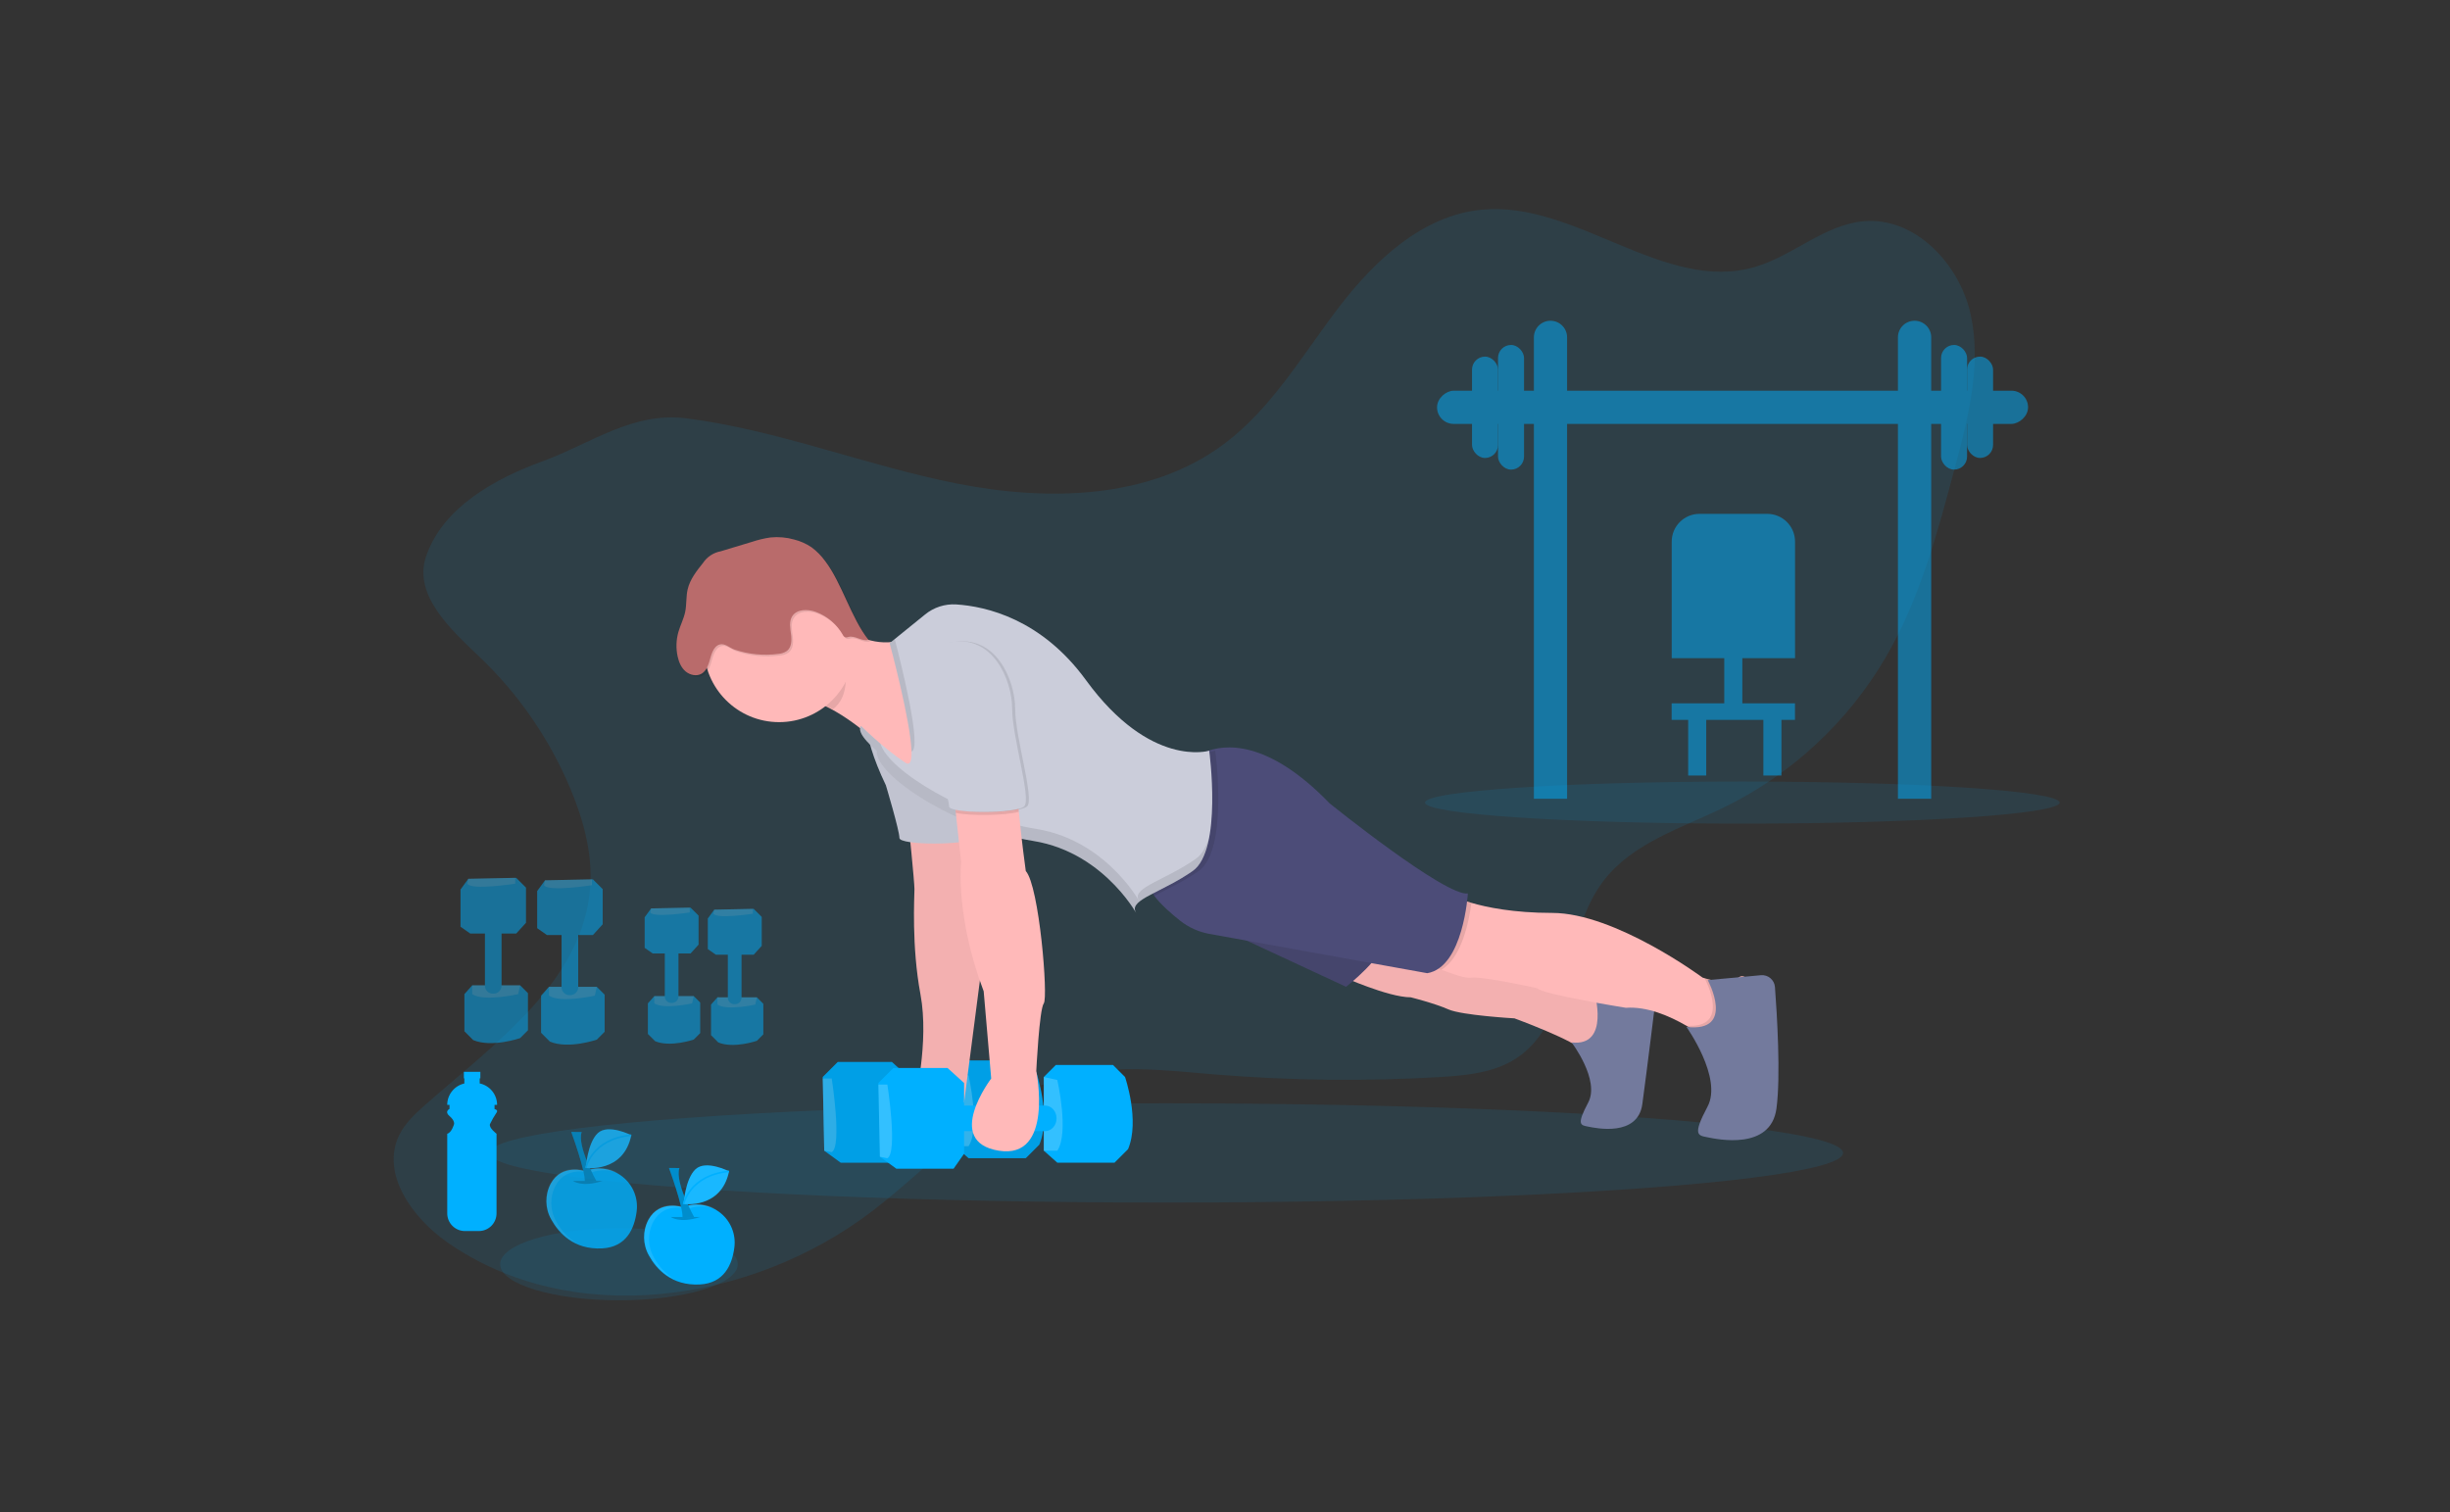 <?xml version="1.0" encoding="UTF-8"?>
<svg width="1500px" height="926px" viewBox="0 0 1500 926" version="1.1" xmlns="http://www.w3.org/2000/svg" xmlns:xlink="http://www.w3.org/1999/xlink">
    <rect x="0" y="0" width="1500" height="926" fill="#333333" stroke="none"/>
    <title>cultivate-habits</title>
    <g id="cultivate-habits" stroke="none" stroke-width="1" fill="none" fill-rule="evenodd">
        <g id="cover" transform="translate(241, 128)">
            <path d="M19.75,213.04 C12.07,236.29 34.65,257.2 52.41,274.04 C76.72,297.142 95.901,325.097 108.71,356.09 C116.43,374.82 121.8,394.97 120.36,415.18 C116.28,472.5 62.3,510.69 19.17,548.66 C13.06,554.09 6.95,559.77 3.39,567.09 C-8.04,590.58 11.39,617.65 32.79,632.63 C109,685.95 219,670.09 292.92,613.64 C331.2,584.4 364.1,544.64 410.49,531.64 C440.15,523.37 471.63,527.29 502.32,529.84 C548.337,533.653 594.566,534.201 640.66,531.48 C656.84,530.48 673.76,528.92 687.31,520.03 C721.62,497.55 715.83,444.25 740.59,411.55 C758.39,388.05 788.8,378.99 815.27,366 C856.013,345.896 890.01,314.348 913.1,275.22 C934.35,239.05 945.36,197.93 956.1,157.39 C964.2,126.93 972.33,95.03 965.47,64.26 C958.61,33.49 931.53,4.76 900.13,7.46 C876.02,9.53 856.84,28.58 833.62,35.4 C778,51.78 724,-5.11 666.3,0.38 C629.97,3.83 600.67,31.38 578.52,60.38 C556.37,89.38 537.62,122.03 508.37,143.87 C462.87,177.87 400.53,179.07 344.83,168.06 C289.13,157.05 235.69,135.38 179.37,128.16 C146.19,123.91 120.76,143.68 90.88,154.55 C63.46,164.53 29.91,182.29 19.75,213.04 Z" id="Path" fill="#00B0FF" fill-rule="nonzero" opacity="0.1"></path>
            <ellipse id="Oval" fill="#00B0FF" fill-rule="nonzero" opacity="0.1" cx="137.95" cy="646.08" rx="72.74" ry="22.1"></ellipse>
            <ellipse id="Oval" fill="#00B0FF" fill-rule="nonzero" opacity="0.1" cx="825.73" cy="363.42" rx="194.27" ry="12.89"></ellipse>
            <g id="Group" opacity="0.5" transform="translate(638, 68)" fill="#00B0FF" fill-rule="nonzero">
                <path d="M70.28,0.4 L70.28,0.4 C75.891,0.4 80.44,4.949 80.44,10.56 L80.44,293.06 L60.12,293.06 L60.12,10.55 C60.126,4.943 64.673,0.4 70.28,0.4 Z" id="Path"></path>
                <path d="M293.21,0.4 L293.21,0.4 C298.821,0.4 303.37,4.949 303.37,10.56 L303.37,293.06 L283,293.06 L283,10.55 C283.003,7.848 284.081,5.259 285.997,3.355 C287.913,1.45 290.508,0.387 293.21,0.4 L293.21,0.4 Z" id="Path"></path>
                <rect id="Rectangle" transform="translate(181.75, 53.39) rotate(90) translate(-181.75, -53.39) " x="171.59" y="-127.53" width="20.32" height="361.84" rx="10.16"></rect>
                <rect id="Rectangle" x="38.16" y="15.22" width="15.92" height="76.32" rx="7.96"></rect>
                <rect id="Rectangle" x="22.24" y="22.36" width="15.92" height="62.05" rx="7.96"></rect>
                <rect id="Rectangle" transform="translate(317.37, 53.38) rotate(-180) translate(-317.37, -53.38) " x="309.41" y="15.22" width="15.92" height="76.32" rx="7.96"></rect>
                <rect id="Rectangle" transform="translate(333.29, 53.375) rotate(180) translate(-333.29, -53.375) " x="325.33" y="22.35" width="15.92" height="62.05" rx="7.96"></rect>
            </g>
            <g id="Group" opacity="0.5" transform="translate(782, 186)" fill="#00B0FF" fill-rule="nonzero">
                <path d="M17.46,0.64 L59,0.64 C68.389,0.64 76,8.251 76,17.64 L76,89 L0.5,89 L0.5,17.64 C0.5,8.267 8.087,0.662 17.46,0.64 Z" id="Path"></path>
                <rect id="Rectangle" x="32.68" y="82.59" width="11.05" height="36.83"></rect>
                <rect id="Rectangle" x="10.58" y="124.02" width="11.05" height="36.83"></rect>
                <rect id="Rectangle" x="56.62" y="124.02" width="11.05" height="36.83"></rect>
                <rect id="Rectangle" x="0.46" y="116.65" width="75.5" height="10.13"></rect>
            </g>
            <ellipse id="Oval" fill="#00B0FF" fill-rule="nonzero" opacity="0.1" cx="473.09" cy="577.95" rx="414.32" ry="30.38"></ellipse>
            <path d="M580.36,469.76 C580.36,469.76 608.9,482.65 622.71,482.65 C622.71,482.65 637.44,486.33 645.71,490.02 C653.98,493.71 686.22,495.54 686.22,495.54 C686.22,495.54 723.97,509.35 728.57,515.8 C733.17,522.25 746.98,492.8 746.98,492.8 L739.61,474.39 L600.61,447.69 L580.36,469.76 Z" id="Path" fill="#FFB9B9" fill-rule="nonzero"></path>
            <path d="M580.36,469.76 C580.36,469.76 608.9,482.65 622.71,482.65 C622.71,482.65 637.44,486.33 645.71,490.02 C653.98,493.71 686.22,495.54 686.22,495.54 C686.22,495.54 723.97,509.35 728.57,515.8 C733.17,522.25 746.98,492.8 746.98,492.8 L739.61,474.39 L600.61,447.69 L580.36,469.76 Z" id="Path" fill="#000000" fill-rule="nonzero" opacity="0.05"></path>
            <path d="M721.23,510.28 C721.23,510.28 738.72,533.28 731.36,547.11 C724,560.94 726.76,560.92 731.36,561.84 C735.96,562.76 761.74,568.29 764.51,548.03 C767.28,527.77 772.8,482.66 772.8,482.66 L735,478.97 C735,478.97 745.17,513.04 721.23,510.28 Z" id="Path" fill="#737A9D" fill-rule="nonzero"></path>
            <path d="M503.94,439.38 L583.12,476.21 C583.12,476.21 607.98,456.87 606.12,446.75 L514.05,424.65 L503.94,439.38 Z" id="Path" fill="#4C4C78" fill-rule="nonzero"></path>
            <path d="M503.94,439.38 L583.12,476.21 C583.12,476.21 607.98,456.87 606.12,446.75 L514.05,424.65 L503.94,439.38 Z" id="Path" fill="#000000" fill-rule="nonzero" opacity="0.1"></path>
            <path d="M836.32,487.26 L828,507.51 L808.7,512.09 C803.292,507.577 797.508,503.535 791.41,500.01 C781.02,494.01 767.35,488.14 754.41,489.07 C754.41,489.07 702.85,480.78 700.09,477.07 C700.09,477.07 666.94,469.7 659.58,470.62 C656.03,471.06 648.4,468.51 641.46,465.74 C634.01,462.74 627.35,459.57 627.35,459.57 L651.29,421.82 C654.082,423.022 656.956,424.024 659.89,424.82 C669.04,427.5 685.51,430.98 709.3,430.98 C747.97,430.98 801.37,470.57 801.37,470.57 C801.37,470.57 801.9,470.75 802.81,471.02 C806.81,472.23 818.21,475.08 823.47,470.57 C829.87,465.16 836.32,487.26 836.32,487.26 Z" id="Path" fill="#FFB9B9" fill-rule="nonzero"></path>
            <path d="M836.32,487.26 L828,507.51 L808.7,512.09 C803.292,507.577 797.508,503.535 791.41,500.01 C819.49,502.12 802.72,471.12 802.72,471.12 L802.78,471.12 C806.78,472.33 818.18,475.18 823.44,470.67 C829.87,465.16 836.32,487.26 836.32,487.26 Z" id="Path" fill="#000000" fill-rule="nonzero" opacity="0.1"></path>
            <path d="M791.52,500.79 C791.52,500.79 813.79,532.02 804.42,549.61 C795.05,567.2 798.56,567.19 804.42,568.37 C810.28,569.55 843.11,576.58 846.62,550.79 C849.32,530.96 846.95,492.9 845.71,476.38 C845.55,474.274 844.552,472.319 842.939,470.955 C841.326,469.59 839.234,468.929 837.13,469.12 L804.56,472.12 C804.56,472.12 822,504.31 791.52,500.79 Z" id="Path" fill="#737A9D" fill-rule="nonzero"></path>
            <polygon id="Path" fill="#00B0FF" fill-rule="nonzero" points="262.71 531.45 263.63 576.57 273.76 583.93 308.75 583.93 315.19 574.73 315.19 531.45 305.06 522.24 271.92 522.24"></polygon>
            <path d="M268.23,532.37 C268.23,532.37 274.68,573.8 268.23,577.49 L263.63,576.57 L262.71,532.38 L268.23,532.37 Z" id="Path" fill="#FFFFFF" fill-rule="nonzero" opacity="0.2"></path>
            <path d="M343.73,528.69 L351.1,521.32 L386.1,521.32 L393.47,528.69 C393.47,528.69 402.68,555.39 395.31,572.88 L387,581.17 L352,581.17 L343.71,573.8 L343.73,528.69 Z" id="Path" fill="#00B0FF" fill-rule="nonzero"></path>
            <polygon id="Path" fill="#000000" fill-rule="nonzero" opacity="0.1" points="262.71 531.45 263.63 576.57 273.76 583.93 308.75 583.93 315.19 574.73 315.19 531.45 305.06 522.24 271.92 522.24"></polygon>
            <path d="M343.73,528.69 L351.1,521.32 L386.1,521.32 L393.47,528.69 C393.47,528.69 402.68,555.39 395.31,572.88 L387,581.17 L352,581.17 L343.71,573.8 L343.73,528.69 Z" id="Path" fill="#000000" fill-rule="nonzero" opacity="0.1"></path>
            <path d="M352,530.53 C352,530.53 359.37,562.76 352,573.8 L343.71,573.8 L343.71,528.69 L352,530.53 Z" id="Path" fill="#FFFFFF" fill-rule="nonzero" opacity="0.2"></path>
            <path d="M315.19,375.85 C315.19,375.85 318.87,411.76 318.87,416.36 C318.87,420.96 317.03,451.36 322.55,480.81 C328.07,510.26 318.87,547.09 318.87,547.09 L349.25,547.09 L362.14,447.65 L352.93,395.17 L349.25,378.6 L315.19,375.85 Z" id="Path" fill="#FFB9B9" fill-rule="nonzero"></path>
            <path d="M315.19,375.85 C315.19,375.85 318.87,411.76 318.87,416.36 C318.87,420.96 317.03,451.36 322.55,480.81 C328.07,510.26 318.87,547.09 318.87,547.09 L349.25,547.09 L362.14,447.65 L352.93,395.17 L349.25,378.6 L315.19,375.85 Z" id="Path" fill="#000000" fill-rule="nonzero" opacity="0.05"></path>
            <path d="M309.67,284.7 C309.67,284.7 269.16,285.62 301.38,352.83 C301.38,352.83 309.67,380.45 309.67,385.06 C309.67,389.67 351.1,389.66 355.67,385.06 C360.24,380.46 348.3,342.71 348.3,325.21 C348.3,307.71 336.37,279.18 309.67,284.7 Z" id="Path" fill="#CBCDDA" fill-rule="nonzero"></path>
            <path d="M309.67,284.7 C309.67,284.7 269.16,285.62 301.38,352.83 C301.38,352.83 309.67,380.45 309.67,385.06 C309.67,389.67 351.1,389.66 355.67,385.06 C360.24,380.46 348.3,342.71 348.3,325.21 C348.3,307.71 336.37,279.18 309.67,284.7 Z" id="Path" fill="#000000" fill-rule="nonzero" opacity="0.05"></path>
            <path d="M260.87,245.09 C260.87,245.09 295.87,282.84 325.32,255.22 L321.64,352.82 C321.64,352.82 273.76,294.82 240.64,299.42 L260.87,245.09 Z" id="Path" fill="#FFB9B9" fill-rule="nonzero"></path>
            <path d="M659.85,424.93 C658.45,435.72 654.05,458.44 641.42,465.8 C633.97,462.8 627.31,459.63 627.31,459.63 L651.25,421.88 C654.041,423.099 656.915,424.118 659.85,424.93 L659.85,424.93 Z" id="Path" fill="#000000" fill-rule="nonzero" opacity="0.1"></path>
            <path d="M657.7,419.09 C657.7,419.09 654.94,464.21 632.84,467.89 L499.36,443.81 C492.882,442.633 486.791,439.886 481.62,435.81 C476.23,431.57 469.62,425.81 465.71,420.53 C463.59,417.65 462.31,414.9 462.52,412.63 C463.44,402.5 503.95,378.56 490.14,336.21 C492.103,334.655 494.287,333.402 496.62,332.49 C508.15,327.7 534.69,324.18 573,363.83 C573,363.88 643.89,420.97 657.7,419.09 Z" id="Path" fill="#4C4C78" fill-rule="nonzero"></path>
            <polygon id="Path" fill="#00B0FF" fill-rule="nonzero" points="296.78 535.13 297.7 580.25 307.82 587.62 342.81 587.62 349.26 578.41 349.26 535.13 339.13 525.93 305.98 525.93"></polygon>
            <path d="M302.3,536.09 C302.3,536.09 308.75,577.52 302.3,581.21 L297.7,580.29 L296.78,536.09 L302.3,536.09 Z" id="Path" fill="#FFFFFF" fill-rule="nonzero" opacity="0.2"></path>
            <path d="M398.06,531.45 L405.43,524.08 L440.43,524.08 L447.8,531.45 C447.8,531.45 457.01,558.15 449.64,575.64 L441.35,583.93 L406.35,583.93 L398.06,576.56 L398.06,531.45 Z" id="Path" fill="#00B0FF" fill-rule="nonzero"></path>
            <path d="M406.34,533.29 C406.34,533.29 413.71,565.52 406.34,576.56 L398.05,576.56 L398.05,531.45 L406.34,533.29 Z" id="Path" fill="#FFFFFF" fill-rule="nonzero" opacity="0.2"></path>
            <path d="M349,548.95 L398.81,548.95 C402.71,548.95 405.87,552.45 405.87,556.78 L405.87,556.78 C405.87,561.1 402.71,564.61 398.81,564.61 L349,564.61 C344.77,564.61 341.49,560.52 342,555.87 L342,555.87 C342.41,551.92 345.43,548.95 349,548.95 Z" id="Path" fill="#00B0FF" fill-rule="nonzero"></path>
            <path d="M492.89,405.31 C483.04,412.21 472.66,416.73 465.7,420.58 C463.58,417.7 462.3,414.95 462.51,412.68 C463.43,402.55 503.94,378.61 490.13,336.26 C492.093,334.705 494.277,333.452 496.61,332.54 C498.773,332.494 500.924,332.199 503.02,331.66 C503.02,331.66 511.3,392.42 492.89,405.31 Z" id="Path" fill="#000000" fill-rule="nonzero" opacity="0.1"></path>
            <path d="M286.19,316.46 C286.19,316.46 300,330.27 313.35,339.02 C325.67,347.09 303.68,265.82 303.68,265.82 C303.68,265.82 317.32,254.82 325.33,248.29 C330.679,243.889 337.495,241.674 344.41,242.09 C362.84,243.28 396.6,251.03 423.84,288.39 C463.43,342.71 499.34,331.66 499.34,331.66 C499.34,331.66 507.63,392.43 489.21,405.32 C470.79,418.21 450.54,422.81 454.21,430.18 C457.88,437.55 437.64,394.27 391.6,386.91 C345.56,379.55 294.92,347.32 295.85,331.67 C295.86,331.66 282.51,321.09 286.19,316.46 Z" id="Path" fill="#CBCDDA" fill-rule="nonzero"></path>
            <path d="M276.52,269.09 C276.515,266.428 276.281,263.772 275.82,261.15 C263.76,255.15 265.47,246.99 265.47,246.99 L245.21,301.31 C252.62,300.31 260.77,302.39 268.95,306.31 C279.72,297.8 276.52,283.78 276.52,269.09 Z" id="Path" fill="#000000" fill-rule="nonzero" opacity="0.1"></path>
            <circle id="Oval" fill="#FFB9B9" fill-rule="nonzero" cx="236.01" cy="268.13" r="46.04"></circle>
            <path d="M194.18,278.51 C193.33,281.24 192.02,284.05 189.55,285.51 C186.55,287.29 182.41,286.41 179.74,284.11 C177.07,281.81 175.63,278.37 174.88,274.93 C173.8,269.949 173.972,264.778 175.38,259.88 C176.58,255.73 178.65,251.88 179.52,247.63 C180.45,243.11 179.98,238.38 181.02,233.88 C182.43,227.78 186.45,222.67 190.37,217.78 C192.852,214.009 196.762,211.409 201.2,210.58 L220.47,204.77 C224.123,203.546 227.878,202.65 231.69,202.09 C236.591,201.588 241.542,202.023 246.28,203.37 C250.053,204.319 253.633,205.916 256.86,208.09 C260.057,210.465 262.873,213.315 265.21,216.54 C275.4,229.86 281.21,251.65 291.72,264.76 C287.57,266.04 283.42,261.76 279.27,263.06 C278.68,263.314 278.023,263.367 277.4,263.21 C276.783,262.875 276.299,262.338 276.03,261.69 C272.373,255.301 266.617,250.376 259.74,247.75 C254.64,245.82 247.74,245.83 244.95,250.51 C243.06,253.67 243.82,257.66 244.32,261.31 C244.82,264.96 244.73,269.31 241.84,271.56 C240.243,272.639 238.384,273.268 236.46,273.38 C227.491,274.556 218.371,273.663 209.8,270.77 C206.8,269.77 203.75,266.64 200.58,267.64 C196.3,268.99 195.31,274.88 194.18,278.51 Z" id="Path" fill="#000000" fill-rule="nonzero" opacity="0.1"></path>
            <path d="M193.17,277.5 C192.32,280.23 191.01,283.04 188.54,284.5 C185.54,286.28 181.4,285.4 178.73,283.1 C176.06,280.8 174.62,277.36 173.87,273.92 C172.79,268.939 172.962,263.768 174.37,258.87 C175.57,254.72 177.64,250.87 178.51,246.62 C179.44,242.1 178.97,237.37 180.01,232.87 C181.42,226.77 185.44,221.66 189.36,216.77 C191.842,212.999 195.752,210.399 200.19,209.57 L219.46,203.76 C223.114,202.54 226.868,201.646 230.68,201.09 C235.581,200.588 240.532,201.023 245.27,202.37 C249.043,203.319 252.623,204.916 255.85,207.09 C259.047,209.465 261.863,212.315 264.2,215.54 C274.39,228.86 280.2,250.65 290.71,263.76 C286.56,265.04 282.41,260.76 278.26,262.06 C277.67,262.314 277.013,262.367 276.39,262.21 C275.765,261.879 275.274,261.342 275,260.69 C271.343,254.301 265.587,249.376 258.71,246.75 C253.61,244.82 246.71,244.83 243.92,249.51 C242.03,252.67 242.79,256.66 243.29,260.31 C243.79,263.96 243.7,268.31 240.81,270.56 C239.213,271.639 237.354,272.268 235.43,272.38 C226.461,273.556 217.341,272.663 208.77,269.77 C205.77,268.77 202.72,265.64 199.55,266.64 C195.29,267.98 194.3,273.87 193.17,277.5 Z" id="Path" fill="#B96B6B" fill-rule="nonzero"></path>
            <g id="Group" opacity="0.1" transform="translate(285, 263)" fill="#000000" fill-rule="nonzero">
                <path d="M21.8,0.31 L18.68,2.83 C18.68,2.83 31.57,50.46 32.08,69.17 C38.66,67.39 26,16.43 21.8,0.31 Z" id="Path"></path>
                <path d="M206,134.95 C187.59,147.84 167.33,152.44 171,159.81 C174.67,167.18 154.43,123.9 108.39,116.54 C65.2,109.63 17.96,80.84 13.04,64.38 C6.14,58.48 1.12,53.47 1.12,53.47 C-2.56,58.07 10.79,68.66 10.79,68.66 C9.87,84.31 60.51,116.54 106.54,123.9 C152.57,131.26 172.83,174.54 169.15,167.17 C165.47,159.8 185.72,155.17 204.15,142.31 C209.42,138.62 212.5,131.01 214.22,122.02 C212.44,127.71 209.8,132.32 206,134.95 Z" id="Path"></path>
            </g>
            <path d="M398.06,486.34 C395.3,490.02 393.46,527.77 393.46,527.77 C393.46,527.77 404.46,582.09 370.46,576.57 C336.46,571.05 365.86,532.38 365.86,532.38 L361.26,478.98 C343.77,432.98 347.45,399.8 347.45,399.8 L344.18,369.73 L342.84,357.45 L382.43,348.24 C381.35,349.68 381.81,358.66 382.78,369.09 C384.29,385.43 387.03,405.32 387.03,405.32 C395.29,414.52 400.82,482.65 398.06,486.34 Z" id="Path" fill="#FFB9B9" fill-rule="nonzero"></path>
            <path d="M341.89,265.37 C341.89,265.37 301.38,266.29 333.6,333.5 C333.6,333.5 341.89,361.12 341.89,365.73 C341.89,370.34 383.32,370.33 387.89,365.73 C392.46,361.13 380.52,323.38 380.52,305.88 C380.52,288.38 368.59,259.84 341.89,265.37 Z" id="Path" fill="#000000" fill-rule="nonzero" opacity="0.1"></path>
            <path d="M382.75,369.09 C374.15,371.44 353.07,371.65 344.14,369.73 L342.8,357.45 L382.39,348.24 C381.33,349.67 381.79,358.65 382.75,369.09 Z" id="Path" fill="#000000" fill-rule="nonzero" opacity="0.1"></path>
            <path d="M340.05,265.37 C340.05,265.37 299.54,266.29 331.76,333.5 C331.76,333.5 340.05,361.12 340.05,365.73 C340.05,370.34 381.48,370.33 386.05,365.73 C390.62,361.13 378.68,323.38 378.68,305.88 C378.68,288.38 366.75,259.84 340.05,265.37 Z" id="Path" fill="#CBCDDA" fill-rule="nonzero"></path>
            <g id="Group" opacity="0.5" transform="translate(40, 409)" fill-rule="nonzero">
                <polygon id="Path" fill="#00B0FF" points="35.04 0.5 5.72 1.1 0.94 7.68 0.94 30.42 6.92 34.61 35.04 34.61 41.03 28.03 41.03 6.49"></polygon>
                <path d="M34.45,4.09 C34.45,4.09 7.52,8.28 5.13,4.09 L5.73,1.09 L34.45,0.49 L34.45,4.09 Z" id="Path" fill="#FFFFFF" opacity="0.2"></path>
                <path d="M37.44,66.32 L42.23,71.11 L42.23,93.85 L37.44,98.64 C37.44,98.64 20.09,104.64 8.72,99.84 L3.33,94.45 L3.33,71.71 L8.12,66.32 L37.44,66.32 Z" id="Path" fill="#00B0FF"></path>
                <path d="M36.24,71.71 C36.24,71.71 15.3,76.5 8.12,71.71 L8.12,66.32 L37.44,66.32 L36.24,71.71 Z" id="Path" fill="#FFFFFF" opacity="0.2"></path>
                <path d="M26.07,34.45 L26.07,66.82 C25.925,69.49 23.65,71.54 20.98,71.41 L20.98,71.41 C18.31,71.54 16.035,69.49 15.89,66.82 L15.89,34.45 C15.89,31.7 18.55,29.57 21.57,29.89 L21.57,29.89 C24.015,30.036 25.957,32.003 26.07,34.45 L26.07,34.45 Z" id="Path" fill="#00B0FF"></path>
                <polygon id="Path" fill="#00B0FF" points="82 1.42 52.68 2.02 47.89 8.6 47.89 31.34 53.88 35.53 82 35.53 87.98 28.95 87.98 7.41"></polygon>
                <path d="M81.4,5.02 C81.4,5.02 54.47,9.21 52.08,5.02 L52.68,2.02 L81.4,1.42 L81.4,5.02 Z" id="Path" fill="#FFFFFF" opacity="0.2"></path>
                <path d="M84.39,67.25 L89.18,72.04 L89.18,94.78 L84.39,99.57 C84.39,99.57 67.04,105.57 55.67,100.77 L50.28,95.38 L50.28,72.63 L55.07,67.24 L84.39,67.25 Z" id="Path" fill="#00B0FF"></path>
                <path d="M83.2,72.63 C83.2,72.63 62.26,77.42 55.08,72.63 L55.08,67.24 L84.4,67.24 L83.2,72.63 Z" id="Path" fill="#FFFFFF" opacity="0.2"></path>
                <path d="M73,35.37 L73,67.74 C72.855,70.41 70.58,72.46 67.91,72.33 L67.91,72.33 C65.24,72.46 62.965,70.41 62.82,67.74 L62.82,35.37 C62.82,32.62 65.48,30.49 68.5,30.81 L68.5,30.81 C70.945,30.956 72.887,32.923 73,35.37 Z" id="Path" fill="#00B0FF"></path>
                <polygon id="Path" fill="#00B0FF" points="141.78 18.74 117.64 19.23 113.7 24.65 113.7 43.37 118.63 46.81 141.78 46.81 146.7 41.39 146.7 23.66"></polygon>
                <path d="M141.28,21.69 C141.28,21.69 119.11,25.14 117.14,21.69 L117.63,19.23 L141.27,18.74 L141.28,21.69 Z" id="Path" fill="#FFFFFF" opacity="0.2"></path>
                <path d="M143.75,72.92 L147.69,76.86 L147.69,95.58 L143.75,99.52 C143.75,99.52 129.47,104.45 120.11,100.52 L115.67,96.09 L115.67,77.35 L119.61,72.92 L143.75,72.92 Z" id="Path" fill="#00B0FF"></path>
                <path d="M142.76,77.35 C142.76,77.35 125.52,81.29 119.61,77.35 L119.61,72.92 L143.75,72.92 L142.76,77.35 Z" id="Path" fill="#FFFFFF" opacity="0.2"></path>
                <path d="M134.39,46.68 L134.39,73.33 C134.261,75.52 132.392,77.198 130.2,77.09 L130.2,77.09 C128.001,77.198 126.128,75.508 126.01,73.31 L126.01,46.68 C126.08,45.54 126.629,44.483 127.52,43.769 C128.411,43.055 129.562,42.75 130.69,42.93 L130.69,42.93 C132.701,43.051 134.296,44.668 134.39,46.68 Z" id="Path" fill="#00B0FF"></path>
                <polygon id="Path" fill="#00B0FF" points="180.43 19.49 156.29 19.99 152.35 25.4 152.35 44.12 157.28 47.57 180.43 47.57 185.36 42.15 185.36 24.42"></polygon>
                <path d="M179.94,22.45 C179.94,22.45 157.77,25.9 155.8,22.45 L156.29,19.99 L179.93,19.5 L179.94,22.45 Z" id="Path" fill="#FFFFFF" opacity="0.2"></path>
                <path d="M182.4,73.68 L186.34,77.62 L186.34,96.34 L182.4,100.28 C182.4,100.28 168.12,105.21 158.76,101.28 L154.33,96.85 L154.33,78.09 L158.27,73.66 L182.4,73.68 Z" id="Path" fill="#00B0FF"></path>
                <path d="M181.42,78.09 C181.42,78.09 164.18,82.03 158.27,78.09 L158.27,73.66 L182.4,73.66 L181.42,78.09 Z" id="Path" fill="#FFFFFF" opacity="0.2"></path>
                <path d="M173,47.44 L173,74.09 C172.882,76.288 171.009,77.978 168.81,77.87 L168.81,77.87 C166.611,77.978 164.738,76.288 164.62,74.09 L164.62,47.44 C164.69,46.3 165.239,45.243 166.13,44.529 C167.021,43.815 168.172,43.51 169.3,43.69 L169.3,43.69 C171.311,43.811 172.906,45.428 173,47.44 Z" id="Path" fill="#00B0FF"></path>
            </g>
            <g id="Group" opacity="0.8" transform="translate(93, 563)">
                <path d="M24.18,26.09 C24.18,26.09 10.01,21.29 3.18,33.78 C-0.477,40.66 -0.364,48.932 3.48,55.71 C7.96,63.81 17.19,74.32 34.68,73.39 C49.52,72.6 54.45,61.27 55.79,50.74 C56.832,42.708 53.623,34.712 47.318,29.629 C41.013,24.546 32.518,23.107 24.89,25.83 L24.18,26.09 Z" id="Path" fill="#00B0FF" fill-rule="nonzero"></path>
                <path d="M6.49,56.82 C2.646,50.042 2.533,41.77 6.19,34.89 C13.01,22.4 27.19,27.2 27.19,27.2 L27.92,26.94 C33.322,24.985 39.26,25.117 44.57,27.31 C38.63,23.767 31.414,23.077 24.91,25.43 L24.18,25.69 C24.18,25.69 10.01,20.89 3.18,33.38 C-0.477,40.26 -0.364,48.532 3.48,55.31 C6.48,60.64 11.48,67.01 19.48,70.48 C13.986,67.195 9.495,62.472 6.49,56.82 L6.49,56.82 Z" id="Path" fill="#FFFFFF" fill-rule="nonzero" opacity="0.1"></path>
                <path d="M16.86,32.09 C16.86,32.09 22.11,36.22 34.86,32.09" id="Path" fill="#000000" fill-rule="nonzero" opacity="0.2"></path>
                <path d="M15.74,2.09 C15.74,2.09 24.74,26.49 24,32.87 L31.13,32.12 C31.13,32.12 19.13,10.73 22.13,2.12 L15.74,2.09 Z" id="Path" fill="#00B0FF" fill-rule="nonzero"></path>
                <path d="M15.74,2.09 C15.74,2.09 24.74,26.49 24,32.87 L31.13,32.12 C31.13,32.12 19.13,10.73 22.13,2.12 L15.74,2.09 Z" id="Path" fill="#000000" fill-rule="nonzero" opacity="0.2"></path>
                <path d="M52.5,4.09 C52.5,4.09 38.32,-3.16 31.98,2.83 C25.64,8.82 24.66,24.13 24.66,24.13 C24.66,24.13 47.78,27.32 52.5,4.09 Z" id="Path" fill="#00B0FF" fill-rule="nonzero"></path>
                <path d="M52.5,4.09 C52.5,4.09 38.32,-3.16 31.98,2.83 C25.64,8.82 24.66,24.13 24.66,24.13 C24.66,24.13 47.78,27.32 52.5,4.09 Z" id="Path" fill="#FFFFFF" fill-rule="nonzero" opacity="0.1"></path>
                <path d="M24.66,24.09 C24.66,24.09 28.38,6.32 52.5,4.09" id="Path" stroke="#00B0FF"></path>
            </g>
            <path d="M177,611.18 C177,611.18 162.83,606.38 156,618.87 C152.343,625.75 152.456,634.022 156.3,640.8 C160.78,648.9 170.01,659.41 187.5,658.48 C202.34,657.69 207.27,646.36 208.61,635.83 C209.652,627.798 206.443,619.802 200.138,614.719 C193.833,609.636 185.338,608.197 177.71,610.92 L177,611.18 Z" id="Path" fill="#00B0FF" fill-rule="nonzero"></path>
            <path d="M159.34,641.92 C155.496,635.142 155.383,626.87 159.04,619.99 C165.86,607.5 180.04,612.3 180.04,612.3 L180.77,612.04 C186.172,610.085 192.11,610.217 197.42,612.41 C191.48,608.867 184.264,608.177 177.76,610.53 L177.03,610.79 C177.03,610.79 162.86,605.99 156.03,618.48 C152.373,625.36 152.486,633.632 156.33,640.41 C159.33,645.74 164.33,652.11 172.33,655.58 C166.836,652.295 162.345,647.572 159.34,641.92 Z" id="Path" fill="#FFFFFF" fill-rule="nonzero" opacity="0.1"></path>
            <path d="M169.71,617.18 C169.71,617.18 174.96,621.31 187.71,617.18" id="Path" fill="#000000" fill-rule="nonzero" opacity="0.2"></path>
            <path d="M168.58,587.16 C168.58,587.16 177.58,611.56 176.84,617.94 L183.97,617.19 C183.97,617.19 171.97,595.8 174.97,587.19 L168.58,587.16 Z" id="Path" fill="#00B0FF" fill-rule="nonzero"></path>
            <path d="M168.58,587.16 C168.58,587.16 177.58,611.56 176.84,617.94 L183.97,617.19 C183.97,617.19 171.97,595.8 174.97,587.19 L168.58,587.16 Z" id="Path" fill="#000000" fill-rule="nonzero" opacity="0.2"></path>
            <path d="M205.35,589.19 C205.35,589.19 191.17,581.94 184.83,587.93 C178.49,593.92 177.51,609.23 177.51,609.23 C177.51,609.23 200.63,612.41 205.35,589.19 Z" id="Path" fill="#00B0FF" fill-rule="nonzero"></path>
            <path d="M205.35,589.19 C205.35,589.19 191.17,581.94 184.83,587.93 C178.49,593.92 177.51,609.23 177.51,609.23 C177.51,609.23 200.63,612.41 205.35,589.19 Z" id="Path" fill="#FFFFFF" fill-rule="nonzero" opacity="0.1"></path>
            <path d="M177.51,609.23 C177.51,609.23 181.23,591.46 205.35,589.23" id="Path" stroke="#00B0FF"></path>
            <path d="M63,553.26 C63,553.26 64.39,551.71 61.78,551.09 L61.78,548.54 L63.35,548.54 C63.347,542.187 58.904,536.701 52.69,535.38 L52.69,532.29 L53.1,532.29 L53.1,528.29 L43,528.29 L43,532.29 L43.29,532.29 L43.29,535.42 C37.163,536.811 32.813,542.257 32.81,548.54 L34.21,548.54 L34.21,550.99 C34.21,550.99 30.89,552.56 34.21,555.36 C37.53,558.16 37.01,560.25 37.01,560.25 C37.01,560.25 35.61,565.49 32.82,566.19 L32.82,614.94 C32.82,620.921 37.669,625.77 43.65,625.77 L52.21,625.77 C58.172,625.748 62.995,620.912 63,614.95 L63,566.19 C63,566.19 58.11,562.52 59,560.25 C60.161,557.825 61.498,555.489 63,553.26 L63,553.26 Z" id="Path" fill="#00B0FF" fill-rule="nonzero"></path>
        </g>
    </g>
</svg>